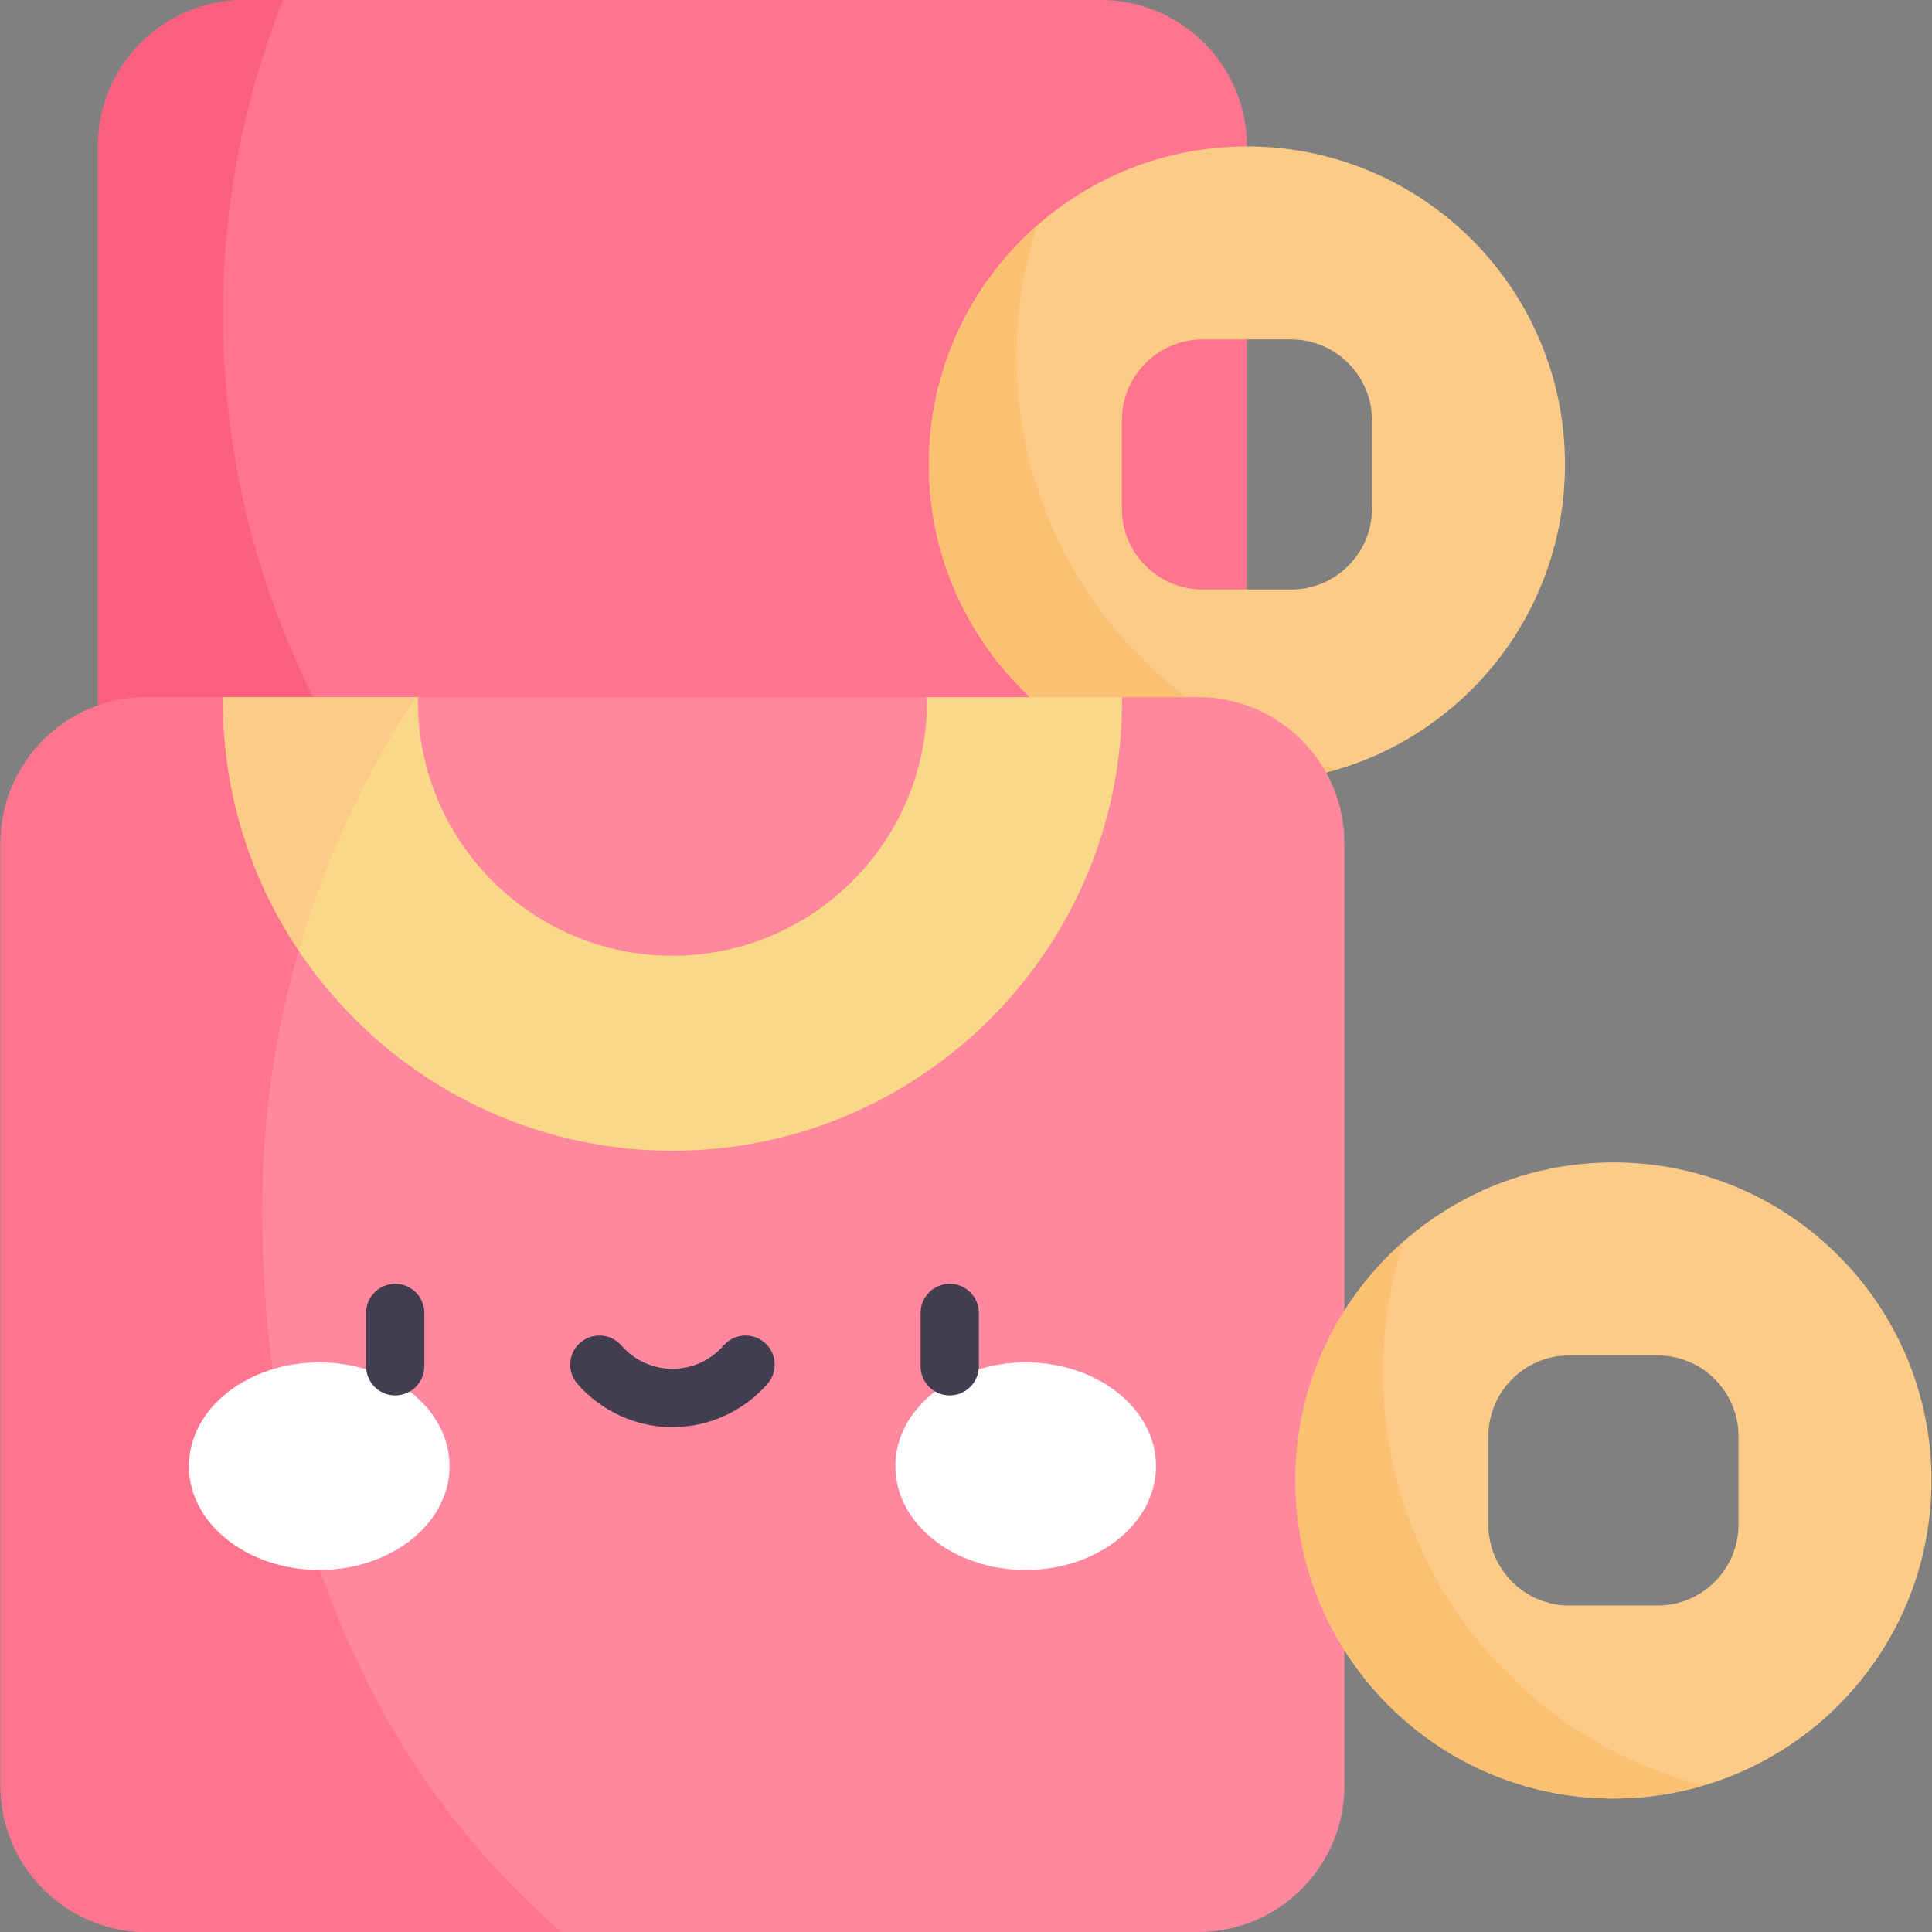 <svg id="Capa_1" enable-background="new 0 0 497 497" height="512" viewBox="0 0 497 497" width="512" xmlns="http://www.w3.org/2000/svg"><rect x="0" y="0" width="497" height="497" fill="#808080" stroke="none"/><g><path d="m283.128 0h-220.284c-20.786 0-37.637 16.851-37.637 37.638v165.144c0 20.787 16.851 37.638 37.638 37.638h220.283c20.787 0 37.638-16.851 37.638-37.638v-165.144c-.001-20.787-16.852-37.638-37.638-37.638z" fill="#ff748f"/><path d="m320.765 37.668c-45.187 0-81.818 36.631-81.818 81.818s36.631 81.818 81.818 81.818 81.818-36.631 81.818-81.818-36.631-81.818-81.818-81.818zm32.175 93.144c0 11.514-9.334 20.848-20.848 20.848h-22.653c-11.514 0-20.848-9.334-20.848-20.848v-22.652c0-11.514 9.334-20.848 20.848-20.848h22.653c11.514 0 20.848 9.334 20.848 20.848z" fill="#fccb88"/><path d="m57.355 80.956c0-28.59 5.464-55.902 15.397-80.956h-9.908c-20.786 0-37.637 16.851-37.637 37.638v165.145c0 20.787 16.851 37.638 37.638 37.638h63.066c-42.221-40.048-68.556-96.679-68.556-159.465z" fill="#fd5f7e"/><path d="m261.509 91.735c0-11.767 1.862-23.097 5.294-33.721-17.068 14.995-27.855 36.967-27.855 61.472 0 45.187 36.631 81.818 81.818 81.818 8.057 0 15.834-1.184 23.188-3.354-47.396-12.086-82.445-55.056-82.445-106.215z" fill="#fbc072"/><path d="m57.365 179.341h-19.599c-20.783 0-37.634 16.851-37.634 37.644v242.372c0 20.792 16.851 37.643 37.634 37.643h270.436c20.783 0 37.644-16.851 37.644-37.644v-242.371c0-20.793-16.861-37.644-37.644-37.644h-19.589l-115.627 33.265z" fill="#ff889e"/><path d="m67.442 311.262c0-43.641 11.664-84.555 32.036-119.805l-42.114-12.117h-19.598c-20.783 0-37.634 16.851-37.634 37.644v242.372c0 20.793 16.851 37.644 37.634 37.644h106.705c-51.209-43.97-77.029-110.839-77.029-185.738z" fill="#ff748f"/><g><path d="m107.516 179.341h-50.151c-.01.351-.01.702-.01 1.053 0 63.762 51.867 115.629 115.629 115.629s115.639-51.867 115.639-115.629c0-.351 0-.702-.01-1.053h-50.151l-65.476 33.265z" fill="#f9d888"/></g><path d="m238.472 180.394c0 36.099-29.379 65.478-65.488 65.478s-65.478-29.379-65.478-65.478c0-.351 0-.702.01-1.053h130.945c.011.351.011.702.011 1.053z" fill="#ff889e"/><path d="m415.05 299.026c-45.187 0-81.818 36.631-81.818 81.818s36.631 81.818 81.818 81.818 81.818-36.631 81.818-81.818-36.631-81.818-81.818-81.818zm32.174 93.144c0 11.514-9.334 20.848-20.848 20.848h-22.653c-11.514 0-20.848-9.334-20.848-20.848v-22.653c0-11.514 9.334-20.848 20.848-20.848h22.653c11.514 0 20.848 9.334 20.848 20.848z" fill="#fccb88"/><g><g><g><ellipse cx="82.123" cy="377.167" fill="#fff" rx="33.527" ry="26.699"/></g><g><ellipse cx="263.849" cy="377.167" fill="#fff" rx="33.527" ry="26.699"/></g></g></g><g><path d="m101.662 358.966c-4.142 0-7.5-3.358-7.5-7.5v-13.705c0-4.142 3.358-7.5 7.5-7.5s7.5 3.358 7.5 7.5v13.705c0 4.142-3.358 7.5-7.5 7.5z" fill="#423e4f"/></g><g><path d="m244.309 358.966c-4.142 0-7.5-3.358-7.5-7.5v-13.705c0-4.142 3.358-7.5 7.5-7.5s7.5 3.358 7.5 7.5v13.705c0 4.142-3.358 7.5-7.5 7.5z" fill="#423e4f"/></g><g><path d="m172.986 367.125c-9.375 0-18.289-4.06-24.458-11.139-2.721-3.123-2.396-7.86.727-10.582 3.122-2.721 7.86-2.396 10.582.727 3.32 3.809 8.113 5.994 13.15 5.994s9.83-2.185 13.15-5.994c2.721-3.123 7.459-3.448 10.582-.727s3.448 7.459.727 10.582c-6.171 7.079-15.086 11.139-24.46 11.139z" fill="#423e4f"/></g><path d="m106.984 179.341h-49.619c-.01.352-.01.702-.01 1.053 0 23.729 7.187 45.808 19.494 64.182 6.767-23.419 17.013-45.359 30.135-65.235z" fill="#fccb88"/><path d="m355.793 353.093c0-11.767 1.862-23.097 5.294-33.721-17.068 14.995-27.855 36.967-27.855 61.472 0 45.187 36.631 81.818 81.818 81.818 8.057 0 15.834-1.184 23.188-3.354-47.396-12.086-82.445-55.056-82.445-106.215z" fill="#fbc072"/></g></svg>